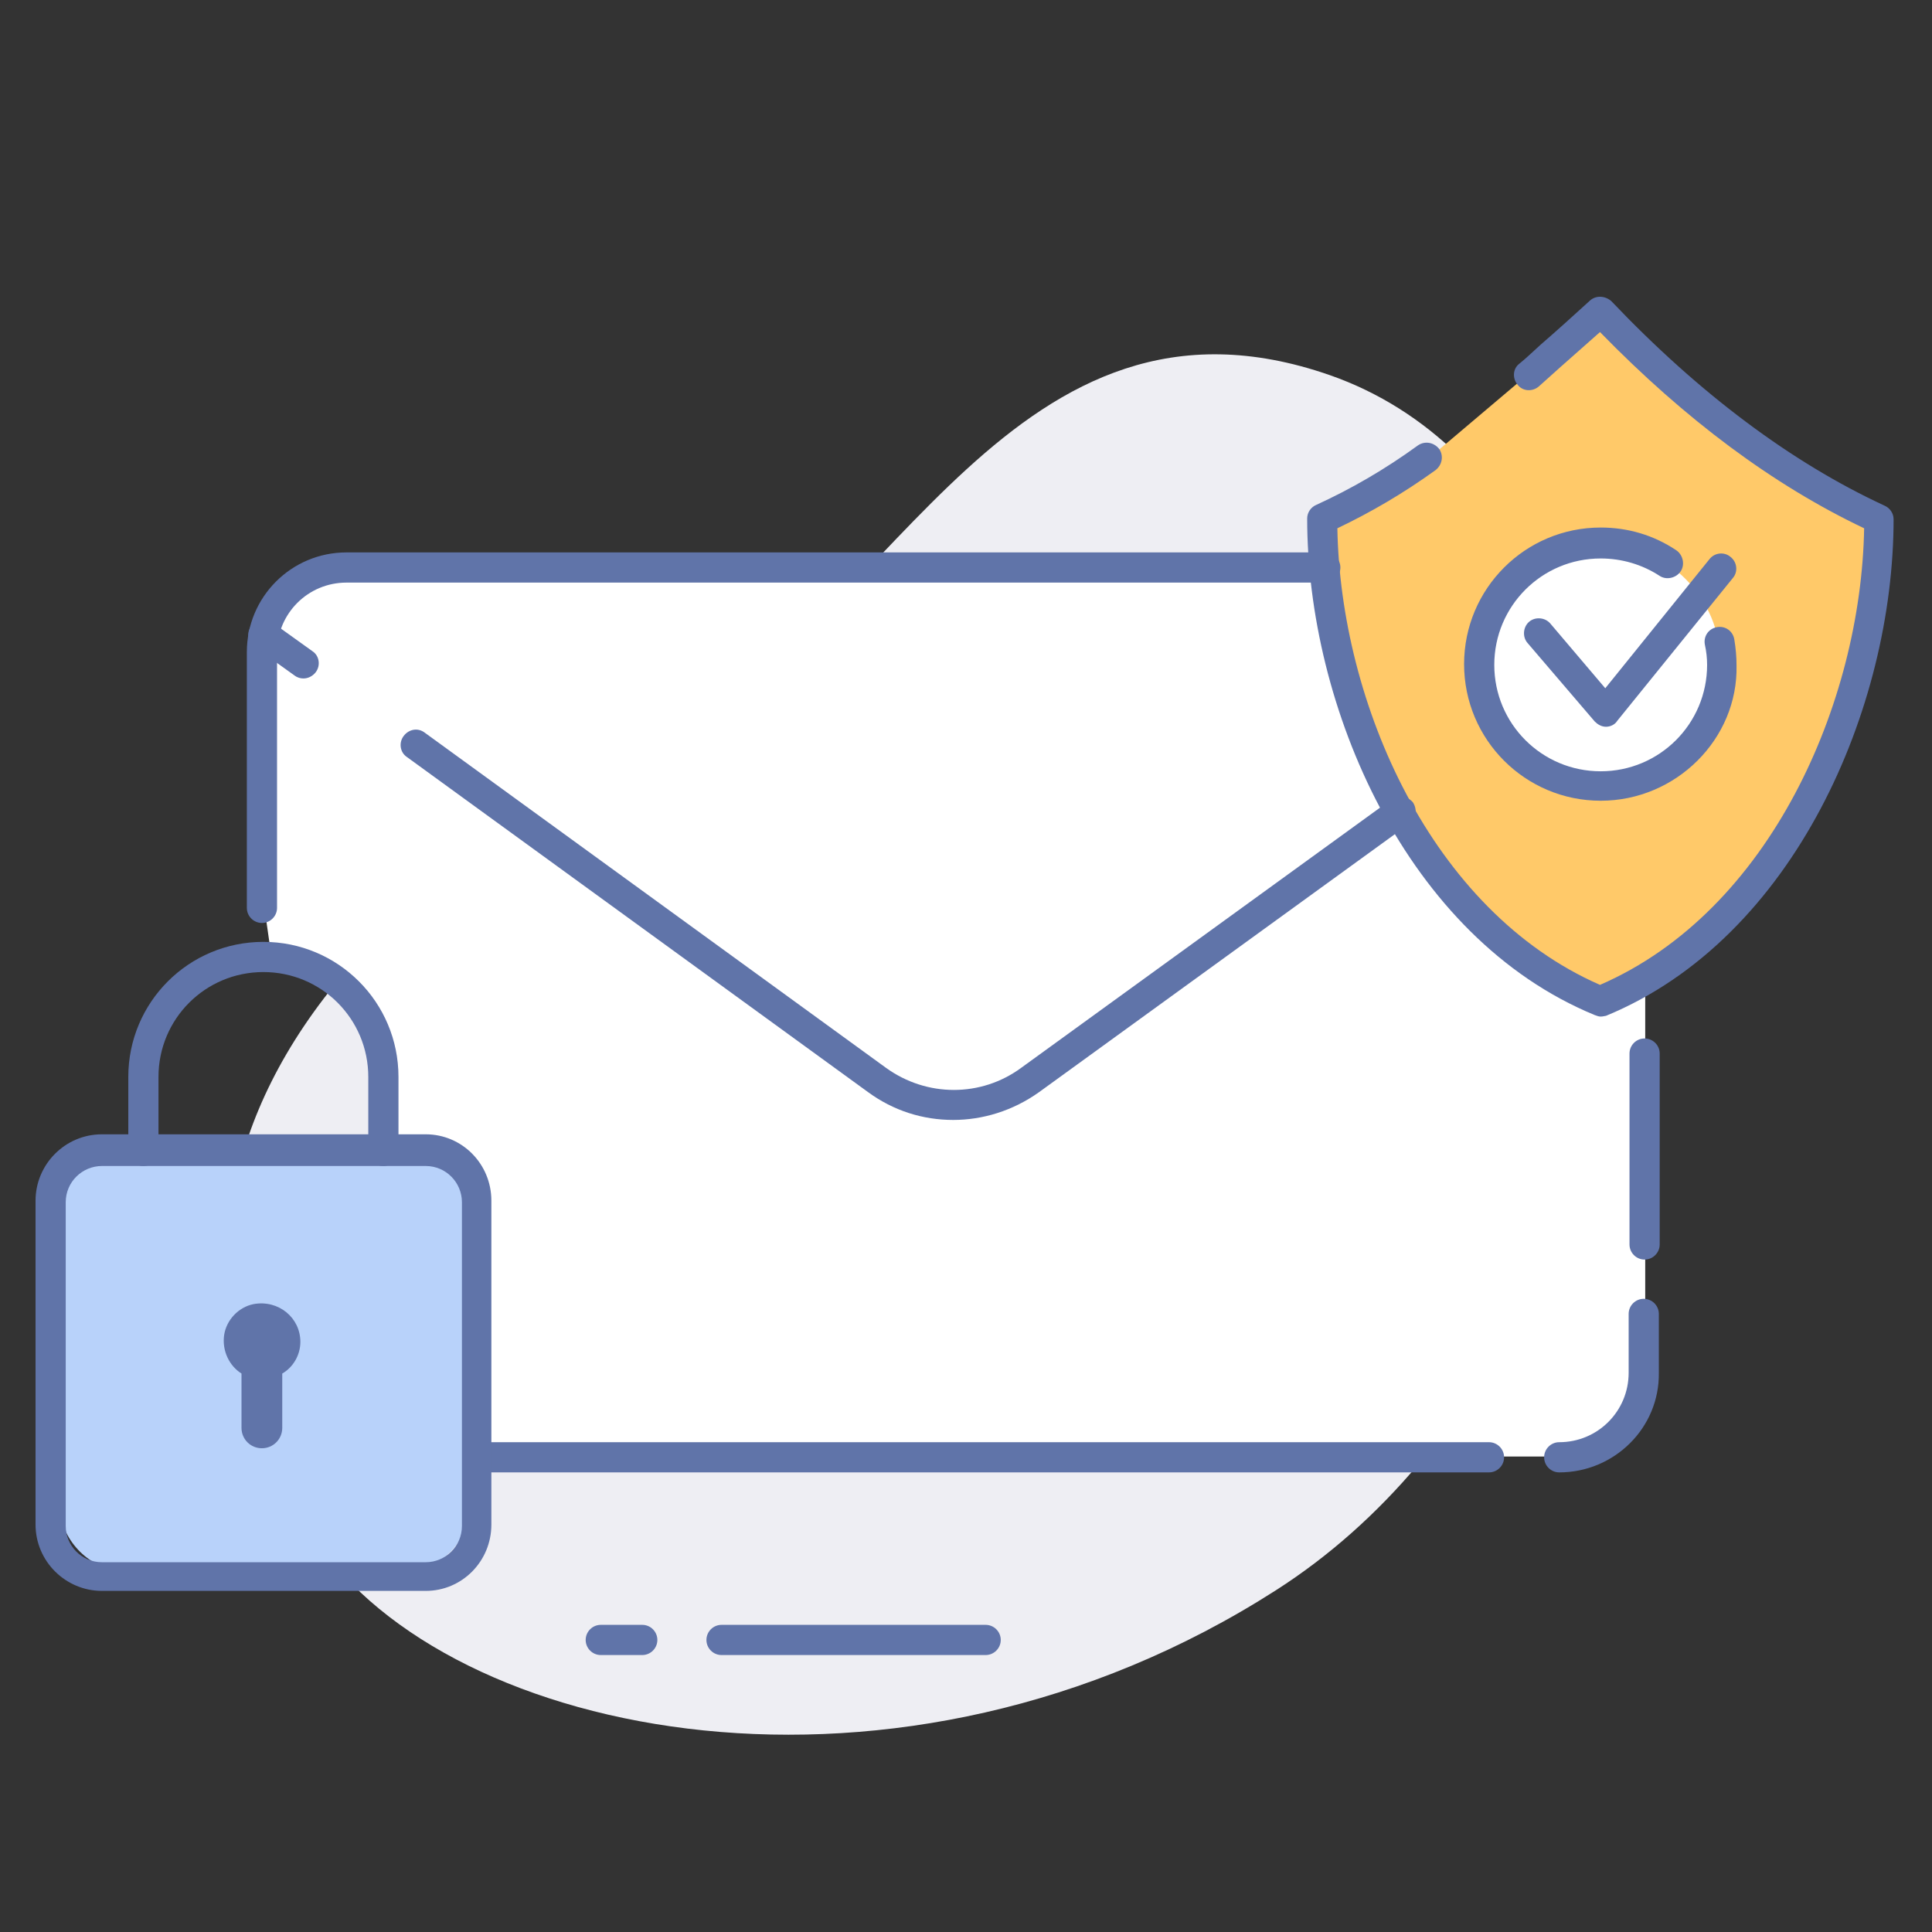 <svg width="96" height="96" viewBox="0 0 96 96" fill="none" xmlns="http://www.w3.org/2000/svg">
<rect x="0" y="0" width="96" height="96" fill="#333333" stroke="none"/>
<path d="M33.934 36.001C44.321 30.751 50.434 13.201 66.071 18.638C85.721 25.501 84.784 65.326 63.409 79.013C44.621 91.051 22.271 86.401 15.671 76.501C9.071 66.601 6.221 50.026 33.934 36.001Z" fill="#EEEEF3"/>
<rect x="3" y="57" width="20.25" height="21" rx="3" fill="#B8D2FA"/>
<path d="M66.375 32.25L65.625 26.25L67.875 24.375L70.875 22.875L75.75 18.75L77.25 17.25L79.875 16.125L84.375 20.625L89.625 23.625L93.375 25.875L93 29.625L92.25 33.375L91.5 36.375L90 39.375L87.75 43.125L84.75 46.875L81.75 48.75L79.5 49.875L77.625 49.125L74.625 46.875L72 43.875L69 39.375L67.5 36L66.375 32.25Z" fill="#FFC969"/>
<circle cx="79.5" cy="33" r="6" fill="white"/>
<path d="M67.125 35.25L66 28.125H17.25L15 28.875L13.5 30.75L12.75 34.5L13.125 45L13.5 47.625L16.5 48.75L18.375 50.625L19.125 54.375V57.375H21.75L23.625 58.875V61.875V72.375H48H78.375L81 70.875L81.75 67.5V48.75L79.875 49.875L78.75 49.5L76.875 48L73.875 46.125L71.25 43.5L69.375 40.5L67.125 35.25Z" fill="white"/>
<path d="M81.719 62.587C81.306 62.587 80.969 62.25 80.969 61.837V52.35C80.969 51.937 81.306 51.6 81.719 51.6C82.131 51.6 82.469 51.937 82.469 52.35V61.837C82.469 62.25 82.131 62.587 81.719 62.587Z" fill="#6074A9"/>
<path d="M13.016 45.862C12.603 45.862 12.266 45.524 12.266 45.112V32.399C12.266 29.662 14.478 27.449 17.216 27.449H65.853C66.266 27.449 66.603 27.787 66.603 28.199C66.603 28.612 66.266 28.949 65.853 28.949H17.216C15.303 28.949 13.766 30.487 13.766 32.399V45.112C13.766 45.524 13.428 45.862 13.016 45.862Z" fill="#6074A9"/>
<path d="M73.987 73.162H24.188C23.775 73.162 23.438 72.825 23.438 72.412C23.438 72 23.775 71.662 24.188 71.662H73.987C74.4 71.662 74.737 72 74.737 72.412C74.737 72.825 74.4 73.162 73.987 73.162Z" fill="#6074A9"/>
<path d="M77.477 73.162C77.064 73.162 76.727 72.825 76.727 72.412C76.727 72 77.064 71.662 77.477 71.662C79.389 71.662 80.927 70.125 80.927 68.212V65.287C80.927 64.875 81.264 64.537 81.677 64.537C82.089 64.537 82.427 64.875 82.427 65.287V68.212C82.464 70.95 80.214 73.162 77.477 73.162Z" fill="#6074A9"/>
<path d="M48.977 82.238H35.852C35.439 82.238 35.102 81.901 35.102 81.488C35.102 81.076 35.439 80.738 35.852 80.738H48.977C49.389 80.738 49.727 81.076 49.727 81.488C49.727 81.901 49.389 82.238 48.977 82.238Z" fill="#6074A9"/>
<path d="M15.081 33.712C14.931 33.712 14.781 33.675 14.631 33.562L12.644 32.137C12.306 31.912 12.231 31.425 12.494 31.087C12.719 30.75 13.206 30.675 13.544 30.937L15.531 32.362C15.869 32.587 15.944 33.075 15.681 33.412C15.531 33.6 15.306 33.712 15.081 33.712Z" fill="#6074A9"/>
<path d="M47.364 55.649C45.864 55.649 44.402 55.199 43.127 54.262L20.214 37.612C19.877 37.387 19.802 36.899 20.064 36.562C20.327 36.224 20.777 36.149 21.114 36.412L44.027 53.062C46.052 54.524 48.752 54.524 50.739 53.062L69.152 39.712C69.489 39.449 69.939 39.562 70.202 39.862C70.427 40.199 70.389 40.649 70.052 40.912L51.639 54.262C50.327 55.199 48.827 55.649 47.364 55.649Z" fill="#6074A9"/>
<path d="M79.541 50.513C79.428 50.513 79.353 50.475 79.241 50.438C69.866 46.575 64.953 35.1 64.953 25.763C64.953 25.463 65.141 25.2 65.403 25.088C67.128 24.3 68.816 23.325 70.466 22.125C70.803 21.9 71.253 21.975 71.516 22.313C71.741 22.65 71.666 23.1 71.328 23.363C69.716 24.525 68.103 25.463 66.453 26.25C66.603 34.913 71.103 45.263 79.503 48.938C87.978 45.263 92.478 34.875 92.628 26.25C88.128 24.113 83.741 20.85 79.503 16.5C78.866 17.063 78.191 17.663 77.553 18.225C77.178 18.563 76.841 18.863 76.466 19.2C76.166 19.463 75.678 19.463 75.416 19.125C75.153 18.825 75.153 18.338 75.491 18.075C75.866 17.775 76.203 17.438 76.541 17.138C77.366 16.425 78.191 15.675 79.016 14.925C79.316 14.663 79.766 14.7 80.066 14.963C84.453 19.575 89.028 22.988 93.641 25.125C93.903 25.238 94.091 25.5 94.091 25.8C94.091 35.138 89.178 46.613 79.803 50.475C79.766 50.475 79.653 50.513 79.541 50.513Z" fill="#6074A9"/>
<path d="M79.537 39.788C75.787 39.788 72.75 36.75 72.75 33C72.75 29.25 75.787 26.213 79.537 26.213C80.888 26.213 82.162 26.588 83.287 27.338C83.625 27.563 83.737 28.05 83.513 28.388C83.287 28.725 82.8 28.838 82.463 28.613C81.6 28.05 80.588 27.75 79.537 27.75C76.612 27.75 74.25 30.113 74.25 33.038C74.25 35.963 76.612 38.325 79.537 38.325C82.463 38.325 84.825 35.963 84.825 33.038C84.825 32.7 84.787 32.363 84.713 32.025C84.638 31.613 84.9 31.238 85.312 31.163C85.725 31.088 86.1 31.35 86.175 31.763C86.25 32.213 86.287 32.625 86.287 33.075C86.362 36.713 83.287 39.788 79.537 39.788Z" fill="#6074A9"/>
<path d="M79.802 36.112C79.577 36.112 79.39 35.999 79.24 35.849L75.902 31.949C75.64 31.649 75.677 31.162 75.977 30.899C76.277 30.637 76.765 30.674 77.027 30.974L79.765 34.199L84.94 27.787C85.202 27.449 85.69 27.412 85.99 27.674C86.327 27.937 86.365 28.424 86.102 28.724L80.365 35.812C80.252 35.999 80.027 36.112 79.802 36.112Z" fill="#6074A9"/>
<path d="M21.153 79.051H5.066C3.266 79.051 1.766 77.588 1.766 75.751V59.663C1.766 57.863 3.228 56.363 5.066 56.363H21.153C22.953 56.363 24.416 57.826 24.416 59.663V75.751C24.416 77.588 22.953 79.051 21.153 79.051ZM5.066 57.938C4.091 57.938 3.266 58.726 3.266 59.738V75.826C3.266 76.801 4.053 77.626 5.066 77.626H21.153C22.128 77.626 22.953 76.838 22.953 75.826V59.738C22.953 58.763 22.166 57.938 21.153 57.938H5.066Z" fill="#6074A9"/>
<path d="M19.05 57.938C18.637 57.938 18.3 57.601 18.3 57.188V53.513C18.3 50.626 15.975 48.301 13.088 48.301C10.2 48.301 7.875 50.626 7.875 53.513V57.188C7.875 57.601 7.537 57.938 7.125 57.938C6.713 57.938 6.375 57.601 6.375 57.188V53.513C6.375 49.801 9.375 46.801 13.088 46.801C16.8 46.801 19.8 49.801 19.8 53.513V57.188C19.8 57.601 19.462 57.938 19.05 57.938Z" fill="#6074A9"/>
<path d="M14.925 66.675C14.925 65.475 13.837 64.575 12.6 64.8C11.85 64.95 11.25 65.588 11.137 66.338C11.025 67.125 11.4 67.875 12 68.25V70.95C12 71.513 12.45 71.963 13.012 71.963C13.575 71.963 14.025 71.513 14.025 70.95V68.25C14.55 67.95 14.925 67.35 14.925 66.675Z" fill="#6074A9"/>
<path d="M31.914 82.238H29.852C29.439 82.238 29.102 81.901 29.102 81.488C29.102 81.076 29.439 80.738 29.852 80.738H31.914C32.327 80.738 32.664 81.076 32.664 81.488C32.664 81.901 32.327 82.238 31.914 82.238Z" fill="#6074A9"/>
</svg>
